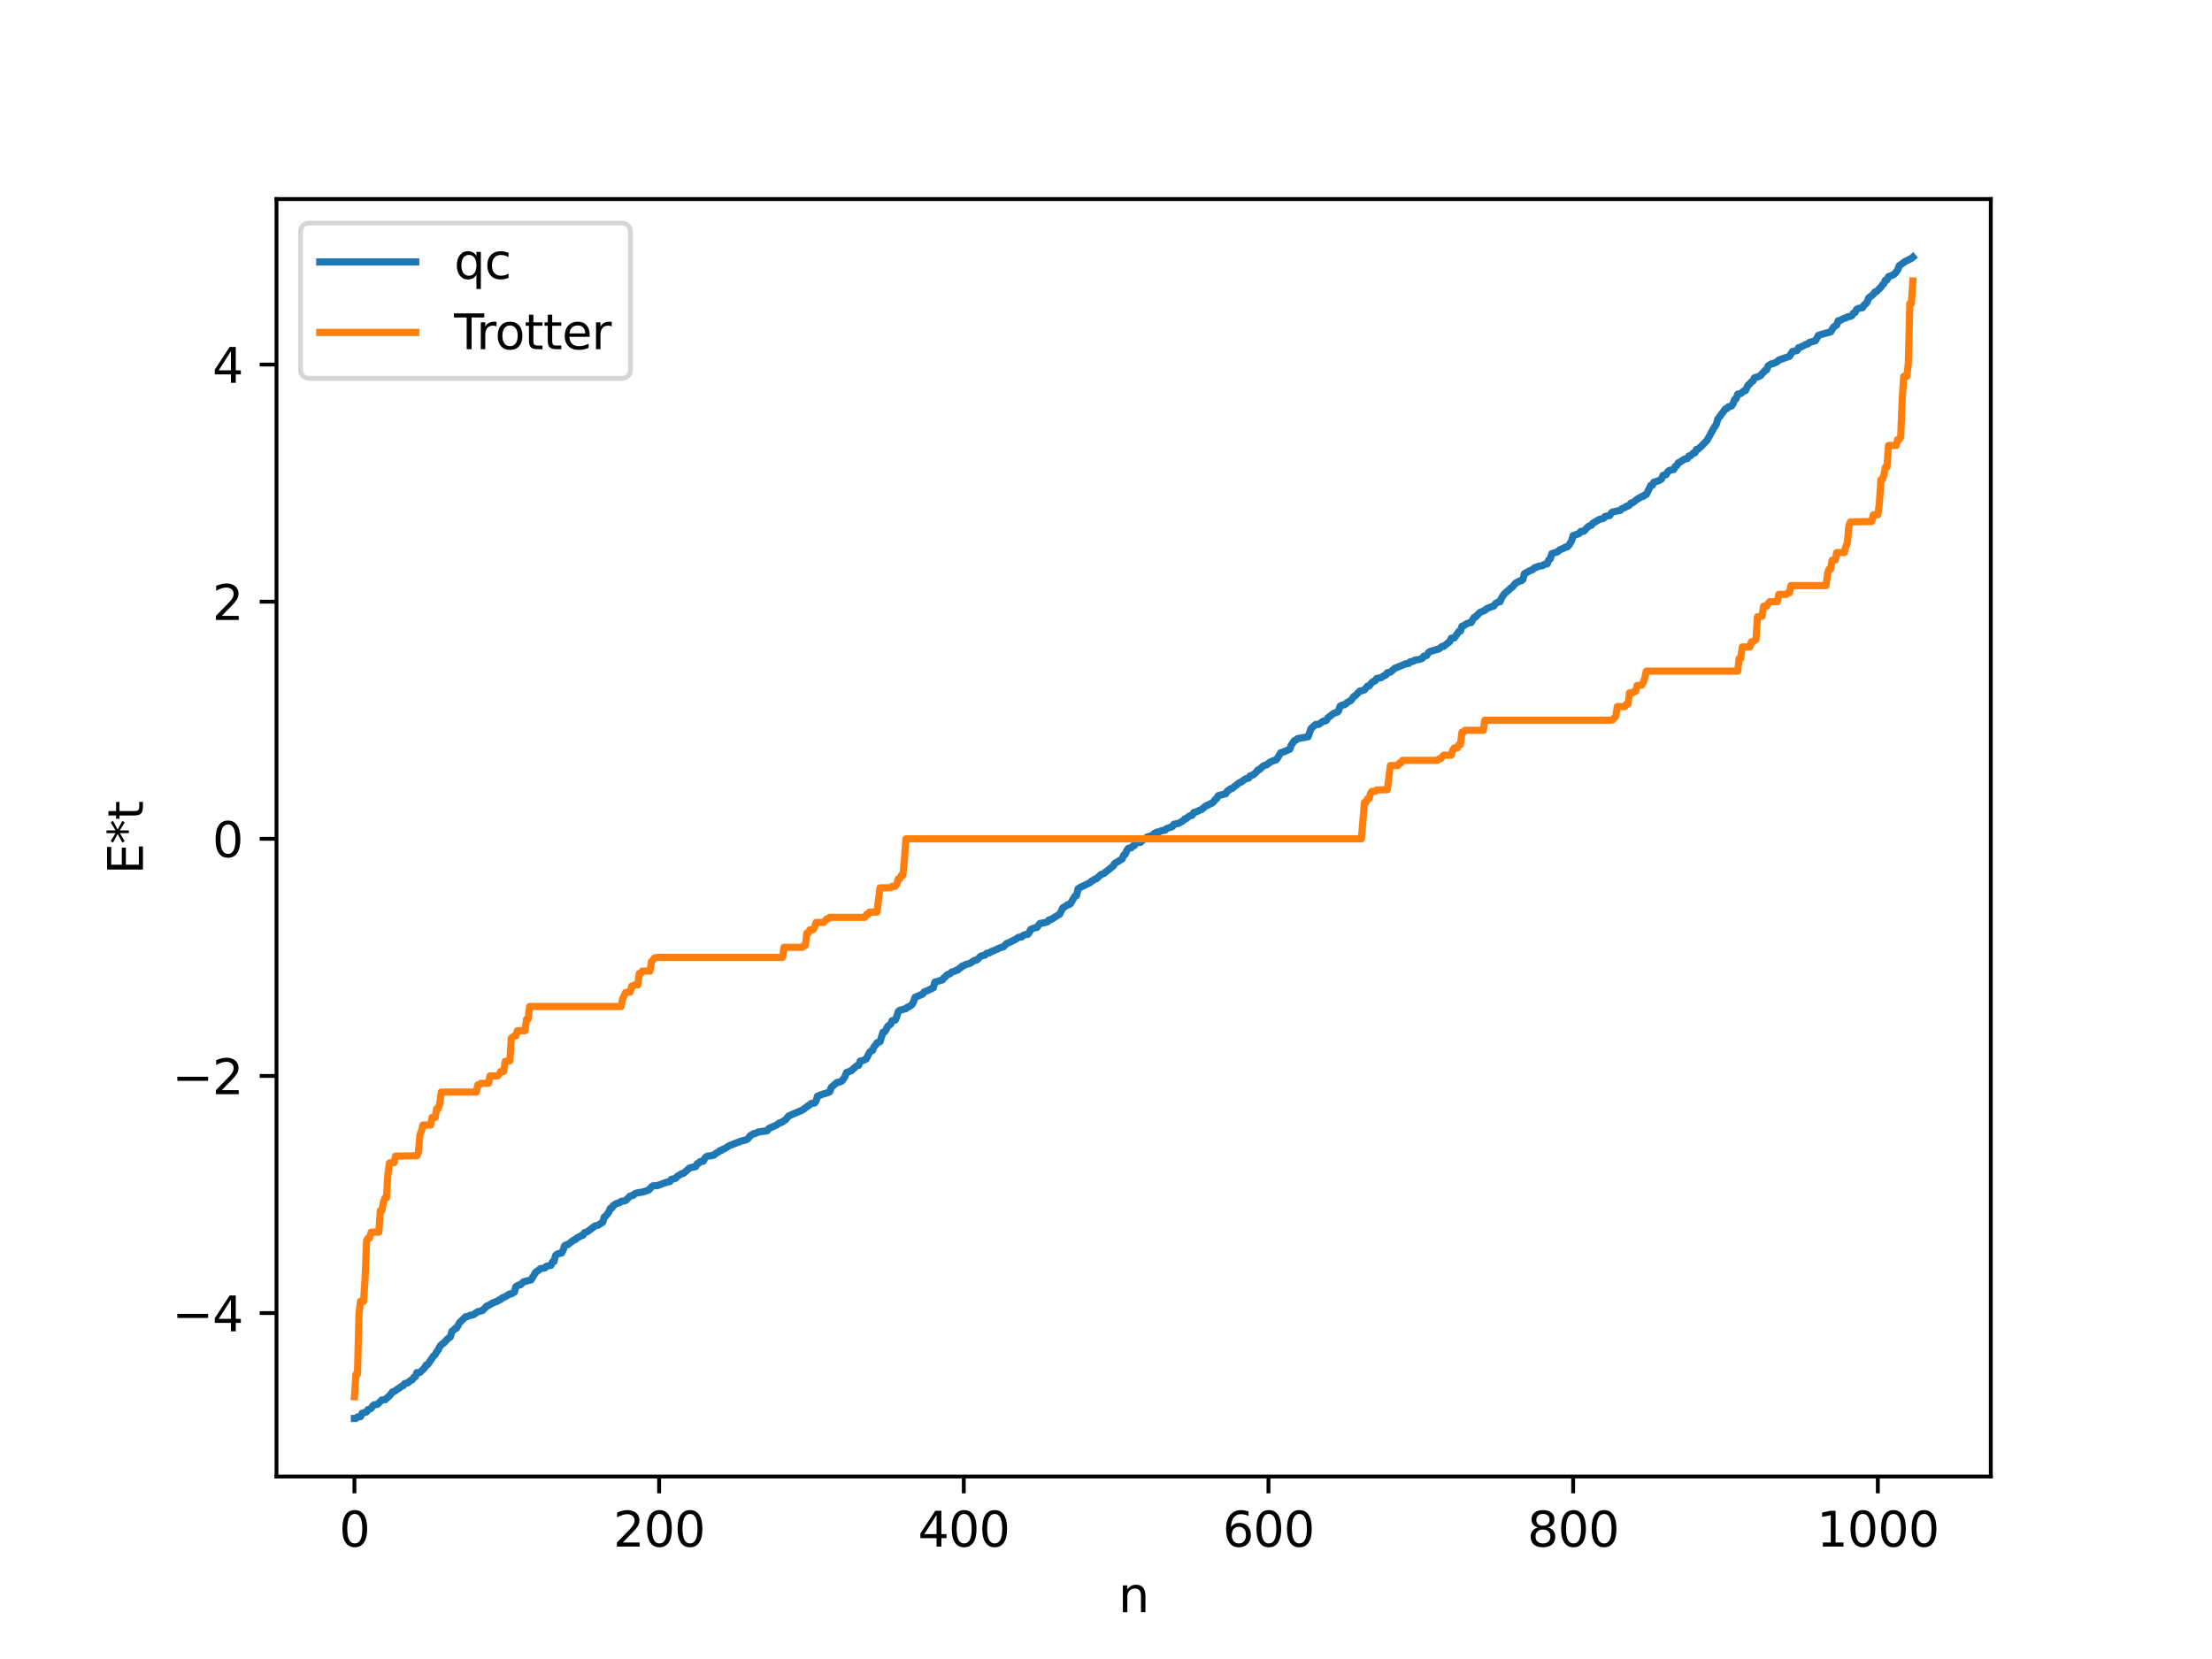 <?xml version="1.0" encoding="utf-8" standalone="no"?>
<!DOCTYPE svg PUBLIC "-//W3C//DTD SVG 1.1//EN"
  "http://www.w3.org/Graphics/SVG/1.1/DTD/svg11.dtd">
<svg xmlns:xlink="http://www.w3.org/1999/xlink" width="460.8pt" height="345.6pt" viewBox="0 0 460.8 345.6" xmlns="http://www.w3.org/2000/svg" version="1.1">
 <defs>
  <style type="text/css">*{stroke-linejoin: round; stroke-linecap: butt}</style>
 </defs>
 <g id="figure_1">
  <g id="patch_1">
   <path d="M 0 345.6 
L 460.8 345.6 
L 460.8 0 
L 0 0 
z
" style="fill: #ffffff"/>
  </g>
  <g id="axes_1">
   <g id="patch_2">
    <path d="M 57.6 307.584 
L 414.72 307.584 
L 414.72 41.472 
L 57.6 41.472 
z
" style="fill: #ffffff"/>
   </g>
   <g id="matplotlib.axis_1">
    <g id="xtick_1">
     <g id="line2d_1">
      <defs>
       <path id="m33a17ee723" d="M 0 0 
L 0 3.5 
" style="stroke: #000000; stroke-width: 0.8"/>
      </defs>
      <g>
       <use xlink:href="#m33a17ee723" x="73.833" y="307.584" style="stroke: #000000; stroke-width: 0.8"/>
      </g>
     </g>
     <g id="text_1">
      <!-- 0 -->
      <g transform="translate(70.651 322.182) scale(0.1 -0.1)">
       <defs>
        <path id="DejaVuSans-30" d="M 2034 4250 
Q 1547 4250 1301 3770 
Q 1056 3291 1056 2328 
Q 1056 1369 1301 889 
Q 1547 409 2034 409 
Q 2525 409 2770 889 
Q 3016 1369 3016 2328 
Q 3016 3291 2770 3770 
Q 2525 4250 2034 4250 
z
M 2034 4750 
Q 2819 4750 3233 4129 
Q 3647 3509 3647 2328 
Q 3647 1150 3233 529 
Q 2819 -91 2034 -91 
Q 1250 -91 836 529 
Q 422 1150 422 2328 
Q 422 3509 836 4129 
Q 1250 4750 2034 4750 
z
" transform="scale(0.016)"/>
       </defs>
       <use xlink:href="#DejaVuSans-30"/>
      </g>
     </g>
    </g>
    <g id="xtick_2">
     <g id="line2d_2">
      <g>
       <use xlink:href="#m33a17ee723" x="137.304" y="307.584" style="stroke: #000000; stroke-width: 0.8"/>
      </g>
     </g>
     <g id="text_2">
      <!-- 200 -->
      <g transform="translate(127.76 322.182) scale(0.1 -0.1)">
       <defs>
        <path id="DejaVuSans-32" d="M 1228 531 
L 3431 531 
L 3431 0 
L 469 0 
L 469 531 
Q 828 903 1448 1529 
Q 2069 2156 2228 2338 
Q 2531 2678 2651 2914 
Q 2772 3150 2772 3378 
Q 2772 3750 2511 3984 
Q 2250 4219 1831 4219 
Q 1534 4219 1204 4116 
Q 875 4013 500 3803 
L 500 4441 
Q 881 4594 1212 4672 
Q 1544 4750 1819 4750 
Q 2544 4750 2975 4387 
Q 3406 4025 3406 3419 
Q 3406 3131 3298 2873 
Q 3191 2616 2906 2266 
Q 2828 2175 2409 1742 
Q 1991 1309 1228 531 
z
" transform="scale(0.016)"/>
       </defs>
       <use xlink:href="#DejaVuSans-32"/>
       <use xlink:href="#DejaVuSans-30" x="63.623"/>
       <use xlink:href="#DejaVuSans-30" x="127.246"/>
      </g>
     </g>
    </g>
    <g id="xtick_3">
     <g id="line2d_3">
      <g>
       <use xlink:href="#m33a17ee723" x="200.775" y="307.584" style="stroke: #000000; stroke-width: 0.8"/>
      </g>
     </g>
     <g id="text_3">
      <!-- 400 -->
      <g transform="translate(191.231 322.182) scale(0.1 -0.1)">
       <defs>
        <path id="DejaVuSans-34" d="M 2419 4116 
L 825 1625 
L 2419 1625 
L 2419 4116 
z
M 2253 4666 
L 3047 4666 
L 3047 1625 
L 3713 1625 
L 3713 1100 
L 3047 1100 
L 3047 0 
L 2419 0 
L 2419 1100 
L 313 1100 
L 313 1709 
L 2253 4666 
z
" transform="scale(0.016)"/>
       </defs>
       <use xlink:href="#DejaVuSans-34"/>
       <use xlink:href="#DejaVuSans-30" x="63.623"/>
       <use xlink:href="#DejaVuSans-30" x="127.246"/>
      </g>
     </g>
    </g>
    <g id="xtick_4">
     <g id="line2d_4">
      <g>
       <use xlink:href="#m33a17ee723" x="264.246" y="307.584" style="stroke: #000000; stroke-width: 0.8"/>
      </g>
     </g>
     <g id="text_4">
      <!-- 600 -->
      <g transform="translate(254.702 322.182) scale(0.1 -0.1)">
       <defs>
        <path id="DejaVuSans-36" d="M 2113 2584 
Q 1688 2584 1439 2293 
Q 1191 2003 1191 1497 
Q 1191 994 1439 701 
Q 1688 409 2113 409 
Q 2538 409 2786 701 
Q 3034 994 3034 1497 
Q 3034 2003 2786 2293 
Q 2538 2584 2113 2584 
z
M 3366 4563 
L 3366 3988 
Q 3128 4100 2886 4159 
Q 2644 4219 2406 4219 
Q 1781 4219 1451 3797 
Q 1122 3375 1075 2522 
Q 1259 2794 1537 2939 
Q 1816 3084 2150 3084 
Q 2853 3084 3261 2657 
Q 3669 2231 3669 1497 
Q 3669 778 3244 343 
Q 2819 -91 2113 -91 
Q 1303 -91 875 529 
Q 447 1150 447 2328 
Q 447 3434 972 4092 
Q 1497 4750 2381 4750 
Q 2619 4750 2861 4703 
Q 3103 4656 3366 4563 
z
" transform="scale(0.016)"/>
       </defs>
       <use xlink:href="#DejaVuSans-36"/>
       <use xlink:href="#DejaVuSans-30" x="63.623"/>
       <use xlink:href="#DejaVuSans-30" x="127.246"/>
      </g>
     </g>
    </g>
    <g id="xtick_5">
     <g id="line2d_5">
      <g>
       <use xlink:href="#m33a17ee723" x="327.717" y="307.584" style="stroke: #000000; stroke-width: 0.8"/>
      </g>
     </g>
     <g id="text_5">
      <!-- 800 -->
      <g transform="translate(318.173 322.182) scale(0.1 -0.1)">
       <defs>
        <path id="DejaVuSans-38" d="M 2034 2216 
Q 1584 2216 1326 1975 
Q 1069 1734 1069 1313 
Q 1069 891 1326 650 
Q 1584 409 2034 409 
Q 2484 409 2743 651 
Q 3003 894 3003 1313 
Q 3003 1734 2745 1975 
Q 2488 2216 2034 2216 
z
M 1403 2484 
Q 997 2584 770 2862 
Q 544 3141 544 3541 
Q 544 4100 942 4425 
Q 1341 4750 2034 4750 
Q 2731 4750 3128 4425 
Q 3525 4100 3525 3541 
Q 3525 3141 3298 2862 
Q 3072 2584 2669 2484 
Q 3125 2378 3379 2068 
Q 3634 1759 3634 1313 
Q 3634 634 3220 271 
Q 2806 -91 2034 -91 
Q 1263 -91 848 271 
Q 434 634 434 1313 
Q 434 1759 690 2068 
Q 947 2378 1403 2484 
z
M 1172 3481 
Q 1172 3119 1398 2916 
Q 1625 2713 2034 2713 
Q 2441 2713 2670 2916 
Q 2900 3119 2900 3481 
Q 2900 3844 2670 4047 
Q 2441 4250 2034 4250 
Q 1625 4250 1398 4047 
Q 1172 3844 1172 3481 
z
" transform="scale(0.016)"/>
       </defs>
       <use xlink:href="#DejaVuSans-38"/>
       <use xlink:href="#DejaVuSans-30" x="63.623"/>
       <use xlink:href="#DejaVuSans-30" x="127.246"/>
      </g>
     </g>
    </g>
    <g id="xtick_6">
     <g id="line2d_6">
      <g>
       <use xlink:href="#m33a17ee723" x="391.188" y="307.584" style="stroke: #000000; stroke-width: 0.8"/>
      </g>
     </g>
     <g id="text_6">
      <!-- 1000 -->
      <g transform="translate(378.463 322.182) scale(0.1 -0.1)">
       <defs>
        <path id="DejaVuSans-31" d="M 794 531 
L 1825 531 
L 1825 4091 
L 703 3866 
L 703 4441 
L 1819 4666 
L 2450 4666 
L 2450 531 
L 3481 531 
L 3481 0 
L 794 0 
L 794 531 
z
" transform="scale(0.016)"/>
       </defs>
       <use xlink:href="#DejaVuSans-31"/>
       <use xlink:href="#DejaVuSans-30" x="63.623"/>
       <use xlink:href="#DejaVuSans-30" x="127.246"/>
       <use xlink:href="#DejaVuSans-30" x="190.869"/>
      </g>
     </g>
    </g>
    <g id="text_7">
     <!-- n -->
     <g transform="translate(232.991 335.861) scale(0.1 -0.1)">
      <defs>
       <path id="DejaVuSans-6e" d="M 3513 2113 
L 3513 0 
L 2938 0 
L 2938 2094 
Q 2938 2591 2744 2837 
Q 2550 3084 2163 3084 
Q 1697 3084 1428 2787 
Q 1159 2491 1159 1978 
L 1159 0 
L 581 0 
L 581 3500 
L 1159 3500 
L 1159 2956 
Q 1366 3272 1645 3428 
Q 1925 3584 2291 3584 
Q 2894 3584 3203 3211 
Q 3513 2838 3513 2113 
z
" transform="scale(0.016)"/>
      </defs>
      <use xlink:href="#DejaVuSans-6e"/>
     </g>
    </g>
   </g>
   <g id="matplotlib.axis_2">
    <g id="ytick_1">
     <g id="line2d_7">
      <defs>
       <path id="m1e744a68c7" d="M 0 0 
L -3.5 0 
" style="stroke: #000000; stroke-width: 0.8"/>
      </defs>
      <g>
       <use xlink:href="#m1e744a68c7" x="57.6" y="273.54" style="stroke: #000000; stroke-width: 0.8"/>
      </g>
     </g>
     <g id="text_8">
      <!-- −4 -->
      <g transform="translate(35.858 277.339) scale(0.1 -0.1)">
       <defs>
        <path id="DejaVuSans-2212" d="M 678 2272 
L 4684 2272 
L 4684 1741 
L 678 1741 
L 678 2272 
z
" transform="scale(0.016)"/>
       </defs>
       <use xlink:href="#DejaVuSans-2212"/>
       <use xlink:href="#DejaVuSans-34" x="83.789"/>
      </g>
     </g>
    </g>
    <g id="ytick_2">
     <g id="line2d_8">
      <g>
       <use xlink:href="#m1e744a68c7" x="57.6" y="224.142" style="stroke: #000000; stroke-width: 0.8"/>
      </g>
     </g>
     <g id="text_9">
      <!-- −2 -->
      <g transform="translate(35.858 227.941) scale(0.1 -0.1)">
       <use xlink:href="#DejaVuSans-2212"/>
       <use xlink:href="#DejaVuSans-32" x="83.789"/>
      </g>
     </g>
    </g>
    <g id="ytick_3">
     <g id="line2d_9">
      <g>
       <use xlink:href="#m1e744a68c7" x="57.6" y="174.743" style="stroke: #000000; stroke-width: 0.8"/>
      </g>
     </g>
     <g id="text_10">
      <!-- 0 -->
      <g transform="translate(44.237 178.543) scale(0.1 -0.1)">
       <use xlink:href="#DejaVuSans-30"/>
      </g>
     </g>
    </g>
    <g id="ytick_4">
     <g id="line2d_10">
      <g>
       <use xlink:href="#m1e744a68c7" x="57.6" y="125.345" style="stroke: #000000; stroke-width: 0.8"/>
      </g>
     </g>
     <g id="text_11">
      <!-- 2 -->
      <g transform="translate(44.237 129.144) scale(0.1 -0.1)">
       <use xlink:href="#DejaVuSans-32"/>
      </g>
     </g>
    </g>
    <g id="ytick_5">
     <g id="line2d_11">
      <g>
       <use xlink:href="#m1e744a68c7" x="57.6" y="75.947" style="stroke: #000000; stroke-width: 0.8"/>
      </g>
     </g>
     <g id="text_12">
      <!-- 4 -->
      <g transform="translate(44.237 79.746) scale(0.1 -0.1)">
       <use xlink:href="#DejaVuSans-34"/>
      </g>
     </g>
    </g>
    <g id="text_13">
     <!-- E*t -->
     <g transform="translate(29.778 182.148) rotate(-90) scale(0.1 -0.1)">
      <defs>
       <path id="DejaVuSans-45" d="M 628 4666 
L 3578 4666 
L 3578 4134 
L 1259 4134 
L 1259 2753 
L 3481 2753 
L 3481 2222 
L 1259 2222 
L 1259 531 
L 3634 531 
L 3634 0 
L 628 0 
L 628 4666 
z
" transform="scale(0.016)"/>
       <path id="DejaVuSans-2a" d="M 3009 3897 
L 1888 3291 
L 3009 2681 
L 2828 2375 
L 1778 3009 
L 1778 1831 
L 1422 1831 
L 1422 3009 
L 372 2375 
L 191 2681 
L 1313 3291 
L 191 3897 
L 372 4206 
L 1422 3572 
L 1422 4750 
L 1778 4750 
L 1778 3572 
L 2828 4206 
L 3009 3897 
z
" transform="scale(0.016)"/>
       <path id="DejaVuSans-74" d="M 1172 4494 
L 1172 3500 
L 2356 3500 
L 2356 3053 
L 1172 3053 
L 1172 1153 
Q 1172 725 1289 603 
Q 1406 481 1766 481 
L 2356 481 
L 2356 0 
L 1766 0 
Q 1100 0 847 248 
Q 594 497 594 1153 
L 594 3053 
L 172 3053 
L 172 3500 
L 594 3500 
L 594 4494 
L 1172 4494 
z
" transform="scale(0.016)"/>
      </defs>
      <use xlink:href="#DejaVuSans-45"/>
      <use xlink:href="#DejaVuSans-2a" x="63.184"/>
      <use xlink:href="#DejaVuSans-74" x="113.184"/>
     </g>
    </g>
   </g>
   <g id="line2d_12">
    <path d="M 73.833 295.488 
L 74.15 295.482 
L 74.467 295.188 
L 75.102 295.109 
L 75.42 294.423 
L 76.372 294.114 
L 76.689 293.63 
L 77.006 293.56 
L 77.324 293.376 
L 77.641 292.889 
L 77.958 292.639 
L 78.593 292.57 
L 79.545 291.633 
L 80.18 291.61 
L 81.132 290.777 
L 81.767 289.95 
L 82.084 289.891 
L 83.671 288.792 
L 83.988 288.672 
L 84.305 288.217 
L 84.94 288.082 
L 85.575 287.54 
L 85.892 287.426 
L 86.21 286.93 
L 86.527 286.79 
L 86.844 285.933 
L 87.479 285.914 
L 88.431 284.965 
L 88.748 284.379 
L 89.066 284.286 
L 89.7 283.398 
L 90.335 282.44 
L 90.653 282.209 
L 90.97 281.596 
L 91.287 281.245 
L 91.605 280.534 
L 91.922 280.145 
L 92.557 279.672 
L 93.191 278.956 
L 93.826 278.494 
L 94.143 277.331 
L 94.461 277.145 
L 94.778 276.766 
L 95.096 276.702 
L 95.73 275.533 
L 97 274.293 
L 97.317 274.283 
L 97.952 274.002 
L 98.586 273.894 
L 99.539 273.248 
L 100.491 273.01 
L 101.125 272.386 
L 101.443 272.058 
L 101.76 271.952 
L 102.712 271.394 
L 103.664 271.039 
L 103.981 270.779 
L 104.299 270.719 
L 104.616 270.371 
L 104.934 270.293 
L 106.203 269.549 
L 106.52 269.542 
L 107.155 269.175 
L 107.472 268.028 
L 108.107 267.67 
L 108.424 267.646 
L 109.059 267.028 
L 110.646 266.611 
L 111.598 265.018 
L 112.233 264.607 
L 112.55 264.288 
L 113.502 264.136 
L 113.82 263.796 
L 114.772 263.585 
L 115.089 262.885 
L 115.406 262.804 
L 115.724 261.58 
L 116.041 261.271 
L 116.676 261.067 
L 116.993 261.045 
L 117.31 260.415 
L 117.628 259.504 
L 117.945 259.32 
L 118.262 259.292 
L 119.532 258.308 
L 119.849 258.232 
L 120.167 257.925 
L 120.801 257.584 
L 121.119 257.372 
L 121.436 257.337 
L 121.753 256.793 
L 122.388 256.569 
L 123.975 255.37 
L 124.61 255.228 
L 125.562 254.6 
L 125.879 253.521 
L 126.196 253.324 
L 126.831 252.49 
L 127.148 251.727 
L 127.466 251.664 
L 127.783 251.127 
L 128.418 250.719 
L 129.053 250.554 
L 129.37 250.272 
L 130.005 250.18 
L 130.322 250.079 
L 131.274 249.155 
L 131.909 249.017 
L 132.226 248.675 
L 132.861 248.475 
L 133.813 248.33 
L 135.082 247.949 
L 135.717 247.27 
L 136.034 247.028 
L 136.986 246.971 
L 138.891 246.271 
L 139.525 246.149 
L 139.843 245.675 
L 140.477 245.545 
L 140.795 245.424 
L 141.112 245.039 
L 142.064 244.48 
L 142.381 244.428 
L 143.651 243.319 
L 144.286 243.151 
L 144.92 243.027 
L 145.238 242.407 
L 145.555 242.315 
L 145.872 241.981 
L 146.507 241.914 
L 146.824 241.275 
L 147.142 240.95 
L 147.459 240.822 
L 148.094 240.775 
L 148.729 240.63 
L 149.046 240.317 
L 149.681 239.979 
L 149.998 239.67 
L 150.315 239.64 
L 150.633 239.38 
L 150.95 239.295 
L 151.902 238.675 
L 154.441 237.697 
L 155.393 237.468 
L 155.71 237.297 
L 156.345 236.549 
L 156.98 236.161 
L 157.297 236.146 
L 157.932 235.821 
L 159.836 235.552 
L 160.153 235.098 
L 160.788 234.796 
L 161.74 234.386 
L 162.375 233.919 
L 162.692 233.877 
L 163.644 233.266 
L 164.279 232.487 
L 166.818 231.383 
L 167.135 231.264 
L 169.039 229.862 
L 169.674 229.783 
L 169.991 229.391 
L 170.309 228.34 
L 171.578 227.874 
L 172.53 227.591 
L 172.848 227.427 
L 173.165 226.538 
L 174.117 225.699 
L 174.434 225.467 
L 174.752 225.466 
L 175.386 225.194 
L 176.021 224.289 
L 176.339 223.436 
L 176.973 223.189 
L 177.291 223.086 
L 178.243 222.214 
L 178.56 222 
L 178.877 221.927 
L 179.195 221.048 
L 179.512 221.012 
L 180.147 220.766 
L 180.464 220.595 
L 181.099 219.29 
L 181.416 218.964 
L 181.734 218.87 
L 182.051 218.083 
L 182.368 217.765 
L 182.686 217.245 
L 183.32 217.01 
L 183.955 215.009 
L 184.272 214.969 
L 184.59 214.513 
L 184.907 213.837 
L 185.542 213.337 
L 185.859 212.629 
L 186.494 212.506 
L 186.811 211.779 
L 187.129 210.735 
L 187.446 210.464 
L 188.715 210.108 
L 189.033 209.817 
L 189.35 209.74 
L 189.985 209.273 
L 190.302 208.698 
L 190.62 207.755 
L 192.206 207.092 
L 192.524 206.628 
L 193.158 206.39 
L 194.428 205.787 
L 194.745 204.601 
L 196.332 204.122 
L 196.649 203.68 
L 196.967 203.495 
L 197.284 203.086 
L 197.919 202.833 
L 198.236 202.507 
L 198.871 202.325 
L 199.188 202.126 
L 199.505 202.081 
L 199.823 201.731 
L 200.14 201.586 
L 200.458 201.235 
L 200.775 201.189 
L 201.092 200.946 
L 201.727 200.79 
L 202.044 200.692 
L 202.996 200.076 
L 203.314 200.042 
L 203.631 199.876 
L 204.266 199.204 
L 205.218 198.936 
L 205.535 198.586 
L 206.17 198.475 
L 206.487 198.235 
L 207.122 198.004 
L 208.391 197.416 
L 209.026 197.249 
L 209.661 196.579 
L 210.296 196.318 
L 211.565 195.676 
L 212.2 195.247 
L 212.834 195.193 
L 213.152 194.856 
L 213.786 194.644 
L 214.104 194.641 
L 214.421 194.226 
L 214.739 193.605 
L 215.691 193.233 
L 216.008 193.204 
L 216.643 192.369 
L 217.595 192.206 
L 218.229 192.01 
L 218.547 191.616 
L 218.864 191.603 
L 220.768 190.415 
L 221.403 189.119 
L 222.038 188.76 
L 222.355 188.478 
L 222.672 188.46 
L 222.99 188.259 
L 223.624 187.174 
L 223.942 186.671 
L 224.259 186.553 
L 224.577 185.154 
L 225.211 184.756 
L 225.846 184.485 
L 227.115 183.835 
L 227.433 183.506 
L 227.75 183.398 
L 228.067 183.147 
L 228.385 183.073 
L 229.02 182.495 
L 229.337 182.185 
L 229.972 181.939 
L 231.876 180.442 
L 232.193 179.896 
L 233.78 178.921 
L 234.097 178.109 
L 234.415 177.958 
L 234.732 177.166 
L 235.049 176.729 
L 235.684 176.591 
L 236.001 176.234 
L 236.319 176.146 
L 236.636 175.534 
L 237.588 175.484 
L 238.223 174.811 
L 238.54 174.775 
L 238.858 174.429 
L 239.492 174.201 
L 240.127 174.009 
L 240.444 173.636 
L 241.079 173.32 
L 241.396 173.303 
L 242.031 173.04 
L 242.666 172.949 
L 242.983 172.641 
L 244.253 172.179 
L 244.57 171.701 
L 245.522 171.515 
L 246.474 170.974 
L 246.791 170.592 
L 247.109 170.545 
L 247.743 170.001 
L 248.378 169.813 
L 248.696 169.251 
L 249.33 169.07 
L 249.965 168.757 
L 250.282 168.656 
L 251.234 167.852 
L 251.552 167.752 
L 252.186 167.419 
L 252.504 167.289 
L 252.821 167.011 
L 253.139 166.564 
L 253.456 166.365 
L 253.773 165.765 
L 255.36 165.333 
L 255.677 164.769 
L 255.995 164.644 
L 256.312 164.33 
L 256.629 164.267 
L 258.216 163.022 
L 258.534 162.934 
L 259.486 162.236 
L 260.12 162.084 
L 260.438 161.627 
L 261.072 161.407 
L 261.707 160.853 
L 262.024 160.407 
L 262.342 160.333 
L 262.977 159.724 
L 263.294 159.497 
L 263.929 159.297 
L 264.563 158.773 
L 265.198 158.496 
L 265.833 158.295 
L 266.15 157.901 
L 266.785 156.817 
L 267.42 156.619 
L 268.054 156.358 
L 268.689 156.067 
L 269.006 155.205 
L 269.641 154.292 
L 269.958 154.186 
L 270.276 153.886 
L 272.497 153.48 
L 273.132 151.745 
L 274.084 150.921 
L 274.719 150.885 
L 275.671 150.22 
L 275.988 150.205 
L 276.305 150.075 
L 276.623 149.529 
L 277.892 148.571 
L 278.527 148.365 
L 278.844 148.121 
L 279.162 147.108 
L 279.796 146.821 
L 280.114 146.809 
L 280.748 146.268 
L 281.383 145.959 
L 282.018 145.096 
L 282.335 144.927 
L 283.287 143.955 
L 283.922 143.841 
L 284.239 143.71 
L 284.874 142.938 
L 285.191 142.912 
L 285.826 142.162 
L 286.143 141.919 
L 286.461 141.841 
L 286.778 141.358 
L 287.73 141.16 
L 288.365 140.724 
L 288.682 140.65 
L 289 140.14 
L 289.634 140.027 
L 290.586 139.205 
L 292.491 138.437 
L 292.808 138.29 
L 293.443 138.222 
L 293.76 137.866 
L 294.395 137.761 
L 294.712 137.531 
L 295.664 137.372 
L 296.299 137.137 
L 296.616 136.679 
L 296.934 136.658 
L 297.251 136.499 
L 297.568 135.956 
L 297.886 135.73 
L 299.79 135.163 
L 300.424 134.649 
L 300.742 134.646 
L 302.011 133.648 
L 302.329 132.951 
L 302.963 132.888 
L 303.915 131.529 
L 304.233 131.471 
L 304.55 130.482 
L 304.867 130.378 
L 305.502 129.962 
L 306.137 129.698 
L 306.454 129.693 
L 307.089 128.616 
L 307.406 128.498 
L 308.041 127.835 
L 308.358 127.547 
L 309.31 127.174 
L 309.628 126.836 
L 310.58 126.44 
L 311.215 126.224 
L 311.532 125.748 
L 312.167 125.37 
L 312.484 125.353 
L 312.801 124.549 
L 313.436 123.633 
L 314.071 123.119 
L 314.705 122.518 
L 315.023 122.32 
L 315.658 121.557 
L 315.975 121.31 
L 316.292 121.226 
L 316.61 120.995 
L 316.927 120.972 
L 317.244 120.711 
L 317.562 119.523 
L 318.831 118.823 
L 319.148 118.737 
L 319.783 118.214 
L 320.1 118.187 
L 320.418 117.991 
L 321.37 117.828 
L 321.687 117.586 
L 322.322 117.456 
L 322.639 116.617 
L 322.957 116.42 
L 323.274 115.331 
L 324.226 115.032 
L 324.543 114.892 
L 324.861 114.565 
L 325.813 114.169 
L 326.13 113.962 
L 326.448 113.94 
L 326.765 113.676 
L 327.4 112.641 
L 327.717 111.577 
L 328.986 111.133 
L 329.304 110.707 
L 329.939 110.667 
L 330.891 109.655 
L 331.525 109.395 
L 331.843 108.998 
L 333.112 108.229 
L 334.064 107.964 
L 334.381 107.576 
L 335.334 107.394 
L 335.651 106.872 
L 335.968 106.648 
L 337.555 106.308 
L 337.872 105.978 
L 338.507 105.728 
L 338.824 105.464 
L 339.142 105.419 
L 339.459 105.215 
L 339.777 104.789 
L 340.094 104.746 
L 341.046 104.012 
L 341.681 103.64 
L 341.998 103.436 
L 342.315 103.403 
L 342.633 103.1 
L 342.95 103.02 
L 343.902 101.099 
L 344.22 101.092 
L 344.537 100.433 
L 345.172 100.271 
L 345.806 100.013 
L 346.124 99.776 
L 346.441 99.033 
L 347.076 98.891 
L 347.393 98.316 
L 347.71 98.023 
L 348.345 97.848 
L 348.662 97.808 
L 348.98 97.18 
L 349.297 97.014 
L 349.615 96.422 
L 349.932 96.282 
L 350.567 95.875 
L 350.884 95.658 
L 351.519 95.521 
L 351.836 94.986 
L 352.153 94.957 
L 352.788 94.361 
L 353.105 94.322 
L 353.423 93.598 
L 353.74 93.569 
L 354.375 92.999 
L 355.644 91.692 
L 356.914 89.353 
L 357.548 88.361 
L 357.866 87.274 
L 359.453 85.169 
L 359.77 85.117 
L 360.087 84.73 
L 360.722 84.56 
L 361.039 84.088 
L 361.357 83.213 
L 361.674 83.035 
L 361.991 82.128 
L 362.626 81.977 
L 363.261 81.45 
L 363.578 81.406 
L 364.213 80.164 
L 364.53 79.97 
L 364.848 79.543 
L 365.165 79.376 
L 365.482 78.71 
L 366.117 78.525 
L 366.752 78.259 
L 367.069 77.796 
L 367.386 77.552 
L 367.704 77.15 
L 368.021 77.047 
L 368.339 76.218 
L 368.973 75.804 
L 369.291 75.777 
L 370.243 75.354 
L 370.56 75.009 
L 372.781 74.23 
L 373.416 73.223 
L 374.368 73.009 
L 374.686 72.414 
L 375.003 72.383 
L 376.272 71.706 
L 376.59 71.655 
L 376.907 71.339 
L 378.177 70.99 
L 378.811 69.863 
L 379.446 69.653 
L 381.35 69.139 
L 381.985 68.108 
L 382.62 67.708 
L 382.937 66.8 
L 383.254 66.784 
L 384.206 66.275 
L 384.524 66.243 
L 384.841 66.034 
L 385.476 65.905 
L 385.793 65.728 
L 386.11 65.22 
L 386.428 65.116 
L 386.745 64.471 
L 387.062 64.264 
L 388.015 64.093 
L 388.332 63.525 
L 388.649 63.313 
L 388.967 62.911 
L 389.284 62.067 
L 389.919 61.58 
L 390.236 61.327 
L 390.553 60.847 
L 390.871 60.761 
L 391.823 59.832 
L 392.14 59.345 
L 392.458 59.069 
L 392.775 58.343 
L 393.092 58.306 
L 393.41 57.639 
L 394.044 57.403 
L 394.679 57.065 
L 395.314 56.251 
L 395.631 55.379 
L 396.9 54.463 
L 398.17 53.833 
L 398.487 53.568 
L 398.487 53.568 
" clip-path="url(#pfa418f5cd0)" style="fill: none; stroke: #1f77b4; stroke-width: 1.5; stroke-linecap: square"/>
   </g>
   <g id="line2d_13">
    <path d="M 73.833 290.955 
L 74.15 286.281 
L 74.467 286.281 
L 74.785 273.686 
L 75.102 271.07 
L 75.737 271.07 
L 76.054 266.357 
L 76.372 258.402 
L 76.689 257.914 
L 77.006 257.914 
L 77.324 256.683 
L 78.91 256.683 
L 79.228 252.194 
L 79.545 252.194 
L 79.862 250.57 
L 80.18 249.566 
L 80.497 249.566 
L 80.815 244.603 
L 81.132 242.267 
L 82.084 242.227 
L 82.401 240.844 
L 86.844 240.766 
L 87.162 240.009 
L 87.479 236.412 
L 87.796 235.617 
L 88.114 234.372 
L 89.7 234.372 
L 90.018 232.782 
L 90.653 232.782 
L 90.97 230.934 
L 91.287 230.934 
L 91.605 229.971 
L 91.922 227.495 
L 99.221 227.495 
L 99.539 226.02 
L 99.856 226.02 
L 100.173 225.671 
L 101.76 225.671 
L 102.077 224.142 
L 103.664 224.142 
L 103.981 223.797 
L 104.299 223.201 
L 104.934 223.201 
L 105.251 221.103 
L 106.203 220.998 
L 106.52 216.265 
L 107.155 215.797 
L 107.472 215.797 
L 107.79 214.707 
L 109.377 214.707 
L 109.694 212.316 
L 110.011 212.316 
L 110.329 209.673 
L 129.37 209.673 
L 129.687 208.172 
L 130.322 206.76 
L 131.274 206.669 
L 131.591 205.441 
L 131.909 205.441 
L 132.226 205.161 
L 132.861 205.161 
L 133.178 202.796 
L 133.496 202.796 
L 133.813 202.301 
L 135.4 202.301 
L 135.717 200.284 
L 136.034 200.013 
L 136.352 199.557 
L 136.986 199.443 
L 163.01 199.443 
L 163.327 197.35 
L 167.135 197.35 
L 167.453 196.967 
L 167.77 196.967 
L 168.087 194.377 
L 168.405 194.377 
L 168.722 193.686 
L 169.357 193.686 
L 169.674 193.24 
L 169.991 192.171 
L 171.578 192.171 
L 172.213 191.418 
L 172.53 191.418 
L 172.848 191.098 
L 180.147 191.098 
L 180.464 190.548 
L 180.781 190.548 
L 181.099 190.008 
L 182.686 190.008 
L 183.32 184.974 
L 185.542 184.929 
L 185.859 184.637 
L 186.494 184.637 
L 186.811 184.195 
L 187.129 183.088 
L 187.446 183.088 
L 187.763 182.338 
L 188.081 182.338 
L 188.398 179.208 
L 188.715 174.743 
L 283.605 174.743 
L 284.239 167.149 
L 284.557 167.149 
L 284.874 166.399 
L 285.191 166.399 
L 285.509 165.292 
L 285.826 164.85 
L 286.461 164.85 
L 286.778 164.557 
L 289 164.513 
L 289.634 159.478 
L 291.221 159.478 
L 291.539 158.939 
L 291.856 158.939 
L 292.173 158.389 
L 299.472 158.389 
L 299.79 158.069 
L 300.107 158.069 
L 300.742 157.316 
L 302.329 157.316 
L 302.646 156.247 
L 302.963 155.801 
L 303.598 155.801 
L 303.915 155.109 
L 304.233 155.109 
L 304.55 152.519 
L 304.867 152.519 
L 305.185 152.137 
L 308.993 152.137 
L 309.31 150.044 
L 335.651 150.044 
L 335.968 149.929 
L 336.603 149.202 
L 336.92 147.186 
L 338.507 147.186 
L 338.824 146.691 
L 339.142 146.691 
L 339.459 144.326 
L 340.094 144.326 
L 340.411 144.045 
L 340.729 144.045 
L 341.046 142.817 
L 341.681 142.727 
L 341.998 142.727 
L 342.315 142.181 
L 342.633 141.315 
L 342.95 139.813 
L 361.991 139.813 
L 362.309 137.171 
L 362.626 137.171 
L 362.943 134.779 
L 364.53 134.779 
L 364.848 133.689 
L 365.165 133.689 
L 365.8 133.222 
L 366.117 128.489 
L 367.069 128.383 
L 367.386 126.286 
L 368.021 126.286 
L 368.339 125.69 
L 368.656 125.345 
L 370.243 125.345 
L 370.56 123.816 
L 372.147 123.816 
L 372.464 123.467 
L 372.781 123.467 
L 373.099 121.991 
L 380.398 121.991 
L 380.715 119.515 
L 381.033 118.553 
L 381.35 118.553 
L 381.667 116.705 
L 382.302 116.705 
L 382.62 115.114 
L 384.206 115.114 
L 384.524 113.869 
L 384.841 113.074 
L 385.158 109.478 
L 385.476 108.721 
L 389.919 108.642 
L 390.236 107.26 
L 391.188 107.22 
L 391.505 104.884 
L 391.823 99.921 
L 392.14 99.921 
L 392.458 98.917 
L 392.775 97.292 
L 393.092 97.292 
L 393.41 92.804 
L 394.996 92.804 
L 395.314 91.573 
L 395.631 91.573 
L 395.948 91.085 
L 396.266 83.129 
L 396.583 78.417 
L 397.218 78.417 
L 397.535 75.801 
L 397.853 63.206 
L 398.17 63.206 
L 398.487 58.532 
L 398.487 58.532 
" clip-path="url(#pfa418f5cd0)" style="fill: none; stroke: #ff7f0e; stroke-width: 1.5; stroke-linecap: square"/>
   </g>
   <g id="patch_3">
    <path d="M 57.6 307.584 
L 57.6 41.472 
" style="fill: none; stroke: #000000; stroke-width: 0.8; stroke-linejoin: miter; stroke-linecap: square"/>
   </g>
   <g id="patch_4">
    <path d="M 414.72 307.584 
L 414.72 41.472 
" style="fill: none; stroke: #000000; stroke-width: 0.8; stroke-linejoin: miter; stroke-linecap: square"/>
   </g>
   <g id="patch_5">
    <path d="M 57.6 307.584 
L 414.72 307.584 
" style="fill: none; stroke: #000000; stroke-width: 0.8; stroke-linejoin: miter; stroke-linecap: square"/>
   </g>
   <g id="patch_6">
    <path d="M 57.6 41.472 
L 414.72 41.472 
" style="fill: none; stroke: #000000; stroke-width: 0.8; stroke-linejoin: miter; stroke-linecap: square"/>
   </g>
   <g id="legend_1">
    <g id="patch_7">
     <path d="M 64.6 78.828 
L 129.342 78.828 
Q 131.342 78.828 131.342 76.828 
L 131.342 48.472 
Q 131.342 46.472 129.342 46.472 
L 64.6 46.472 
Q 62.6 46.472 62.6 48.472 
L 62.6 76.828 
Q 62.6 78.828 64.6 78.828 
z
" style="fill: #ffffff; opacity: 0.8; stroke: #cccccc; stroke-linejoin: miter"/>
    </g>
    <g id="line2d_14">
     <path d="M 66.6 54.57 
L 76.6 54.57 
L 86.6 54.57 
" style="fill: none; stroke: #1f77b4; stroke-width: 1.5; stroke-linecap: square"/>
    </g>
    <g id="text_14">
     <!-- qc -->
     <g transform="translate(94.6 58.07) scale(0.1 -0.1)">
      <defs>
       <path id="DejaVuSans-71" d="M 947 1747 
Q 947 1113 1208 752 
Q 1469 391 1925 391 
Q 2381 391 2643 752 
Q 2906 1113 2906 1747 
Q 2906 2381 2643 2742 
Q 2381 3103 1925 3103 
Q 1469 3103 1208 2742 
Q 947 2381 947 1747 
z
M 2906 525 
Q 2725 213 2448 61 
Q 2172 -91 1784 -91 
Q 1150 -91 751 415 
Q 353 922 353 1747 
Q 353 2572 751 3078 
Q 1150 3584 1784 3584 
Q 2172 3584 2448 3432 
Q 2725 3281 2906 2969 
L 2906 3500 
L 3481 3500 
L 3481 -1331 
L 2906 -1331 
L 2906 525 
z
" transform="scale(0.016)"/>
       <path id="DejaVuSans-63" d="M 3122 3366 
L 3122 2828 
Q 2878 2963 2633 3030 
Q 2388 3097 2138 3097 
Q 1578 3097 1268 2742 
Q 959 2388 959 1747 
Q 959 1106 1268 751 
Q 1578 397 2138 397 
Q 2388 397 2633 464 
Q 2878 531 3122 666 
L 3122 134 
Q 2881 22 2623 -34 
Q 2366 -91 2075 -91 
Q 1284 -91 818 406 
Q 353 903 353 1747 
Q 353 2603 823 3093 
Q 1294 3584 2113 3584 
Q 2378 3584 2631 3529 
Q 2884 3475 3122 3366 
z
" transform="scale(0.016)"/>
      </defs>
      <use xlink:href="#DejaVuSans-71"/>
      <use xlink:href="#DejaVuSans-63" x="63.477"/>
     </g>
    </g>
    <g id="line2d_15">
     <path d="M 66.6 69.249 
L 76.6 69.249 
L 86.6 69.249 
" style="fill: none; stroke: #ff7f0e; stroke-width: 1.5; stroke-linecap: square"/>
    </g>
    <g id="text_15">
     <!-- Trotter -->
     <g transform="translate(94.6 72.749) scale(0.1 -0.1)">
      <defs>
       <path id="DejaVuSans-54" d="M -19 4666 
L 3928 4666 
L 3928 4134 
L 2272 4134 
L 2272 0 
L 1638 0 
L 1638 4134 
L -19 4134 
L -19 4666 
z
" transform="scale(0.016)"/>
       <path id="DejaVuSans-72" d="M 2631 2963 
Q 2534 3019 2420 3045 
Q 2306 3072 2169 3072 
Q 1681 3072 1420 2755 
Q 1159 2438 1159 1844 
L 1159 0 
L 581 0 
L 581 3500 
L 1159 3500 
L 1159 2956 
Q 1341 3275 1631 3429 
Q 1922 3584 2338 3584 
Q 2397 3584 2469 3576 
Q 2541 3569 2628 3553 
L 2631 2963 
z
" transform="scale(0.016)"/>
       <path id="DejaVuSans-6f" d="M 1959 3097 
Q 1497 3097 1228 2736 
Q 959 2375 959 1747 
Q 959 1119 1226 758 
Q 1494 397 1959 397 
Q 2419 397 2687 759 
Q 2956 1122 2956 1747 
Q 2956 2369 2687 2733 
Q 2419 3097 1959 3097 
z
M 1959 3584 
Q 2709 3584 3137 3096 
Q 3566 2609 3566 1747 
Q 3566 888 3137 398 
Q 2709 -91 1959 -91 
Q 1206 -91 779 398 
Q 353 888 353 1747 
Q 353 2609 779 3096 
Q 1206 3584 1959 3584 
z
" transform="scale(0.016)"/>
       <path id="DejaVuSans-65" d="M 3597 1894 
L 3597 1613 
L 953 1613 
Q 991 1019 1311 708 
Q 1631 397 2203 397 
Q 2534 397 2845 478 
Q 3156 559 3463 722 
L 3463 178 
Q 3153 47 2828 -22 
Q 2503 -91 2169 -91 
Q 1331 -91 842 396 
Q 353 884 353 1716 
Q 353 2575 817 3079 
Q 1281 3584 2069 3584 
Q 2775 3584 3186 3129 
Q 3597 2675 3597 1894 
z
M 3022 2063 
Q 3016 2534 2758 2815 
Q 2500 3097 2075 3097 
Q 1594 3097 1305 2825 
Q 1016 2553 972 2059 
L 3022 2063 
z
" transform="scale(0.016)"/>
      </defs>
      <use xlink:href="#DejaVuSans-54"/>
      <use xlink:href="#DejaVuSans-72" x="46.334"/>
      <use xlink:href="#DejaVuSans-6f" x="85.197"/>
      <use xlink:href="#DejaVuSans-74" x="146.379"/>
      <use xlink:href="#DejaVuSans-74" x="185.588"/>
      <use xlink:href="#DejaVuSans-65" x="224.797"/>
      <use xlink:href="#DejaVuSans-72" x="286.32"/>
     </g>
    </g>
   </g>
  </g>
 </g>
 <defs>
  <clipPath id="pfa418f5cd0">
   <rect x="57.6" y="41.472" width="357.12" height="266.112"/>
  </clipPath>
 </defs>
</svg>
